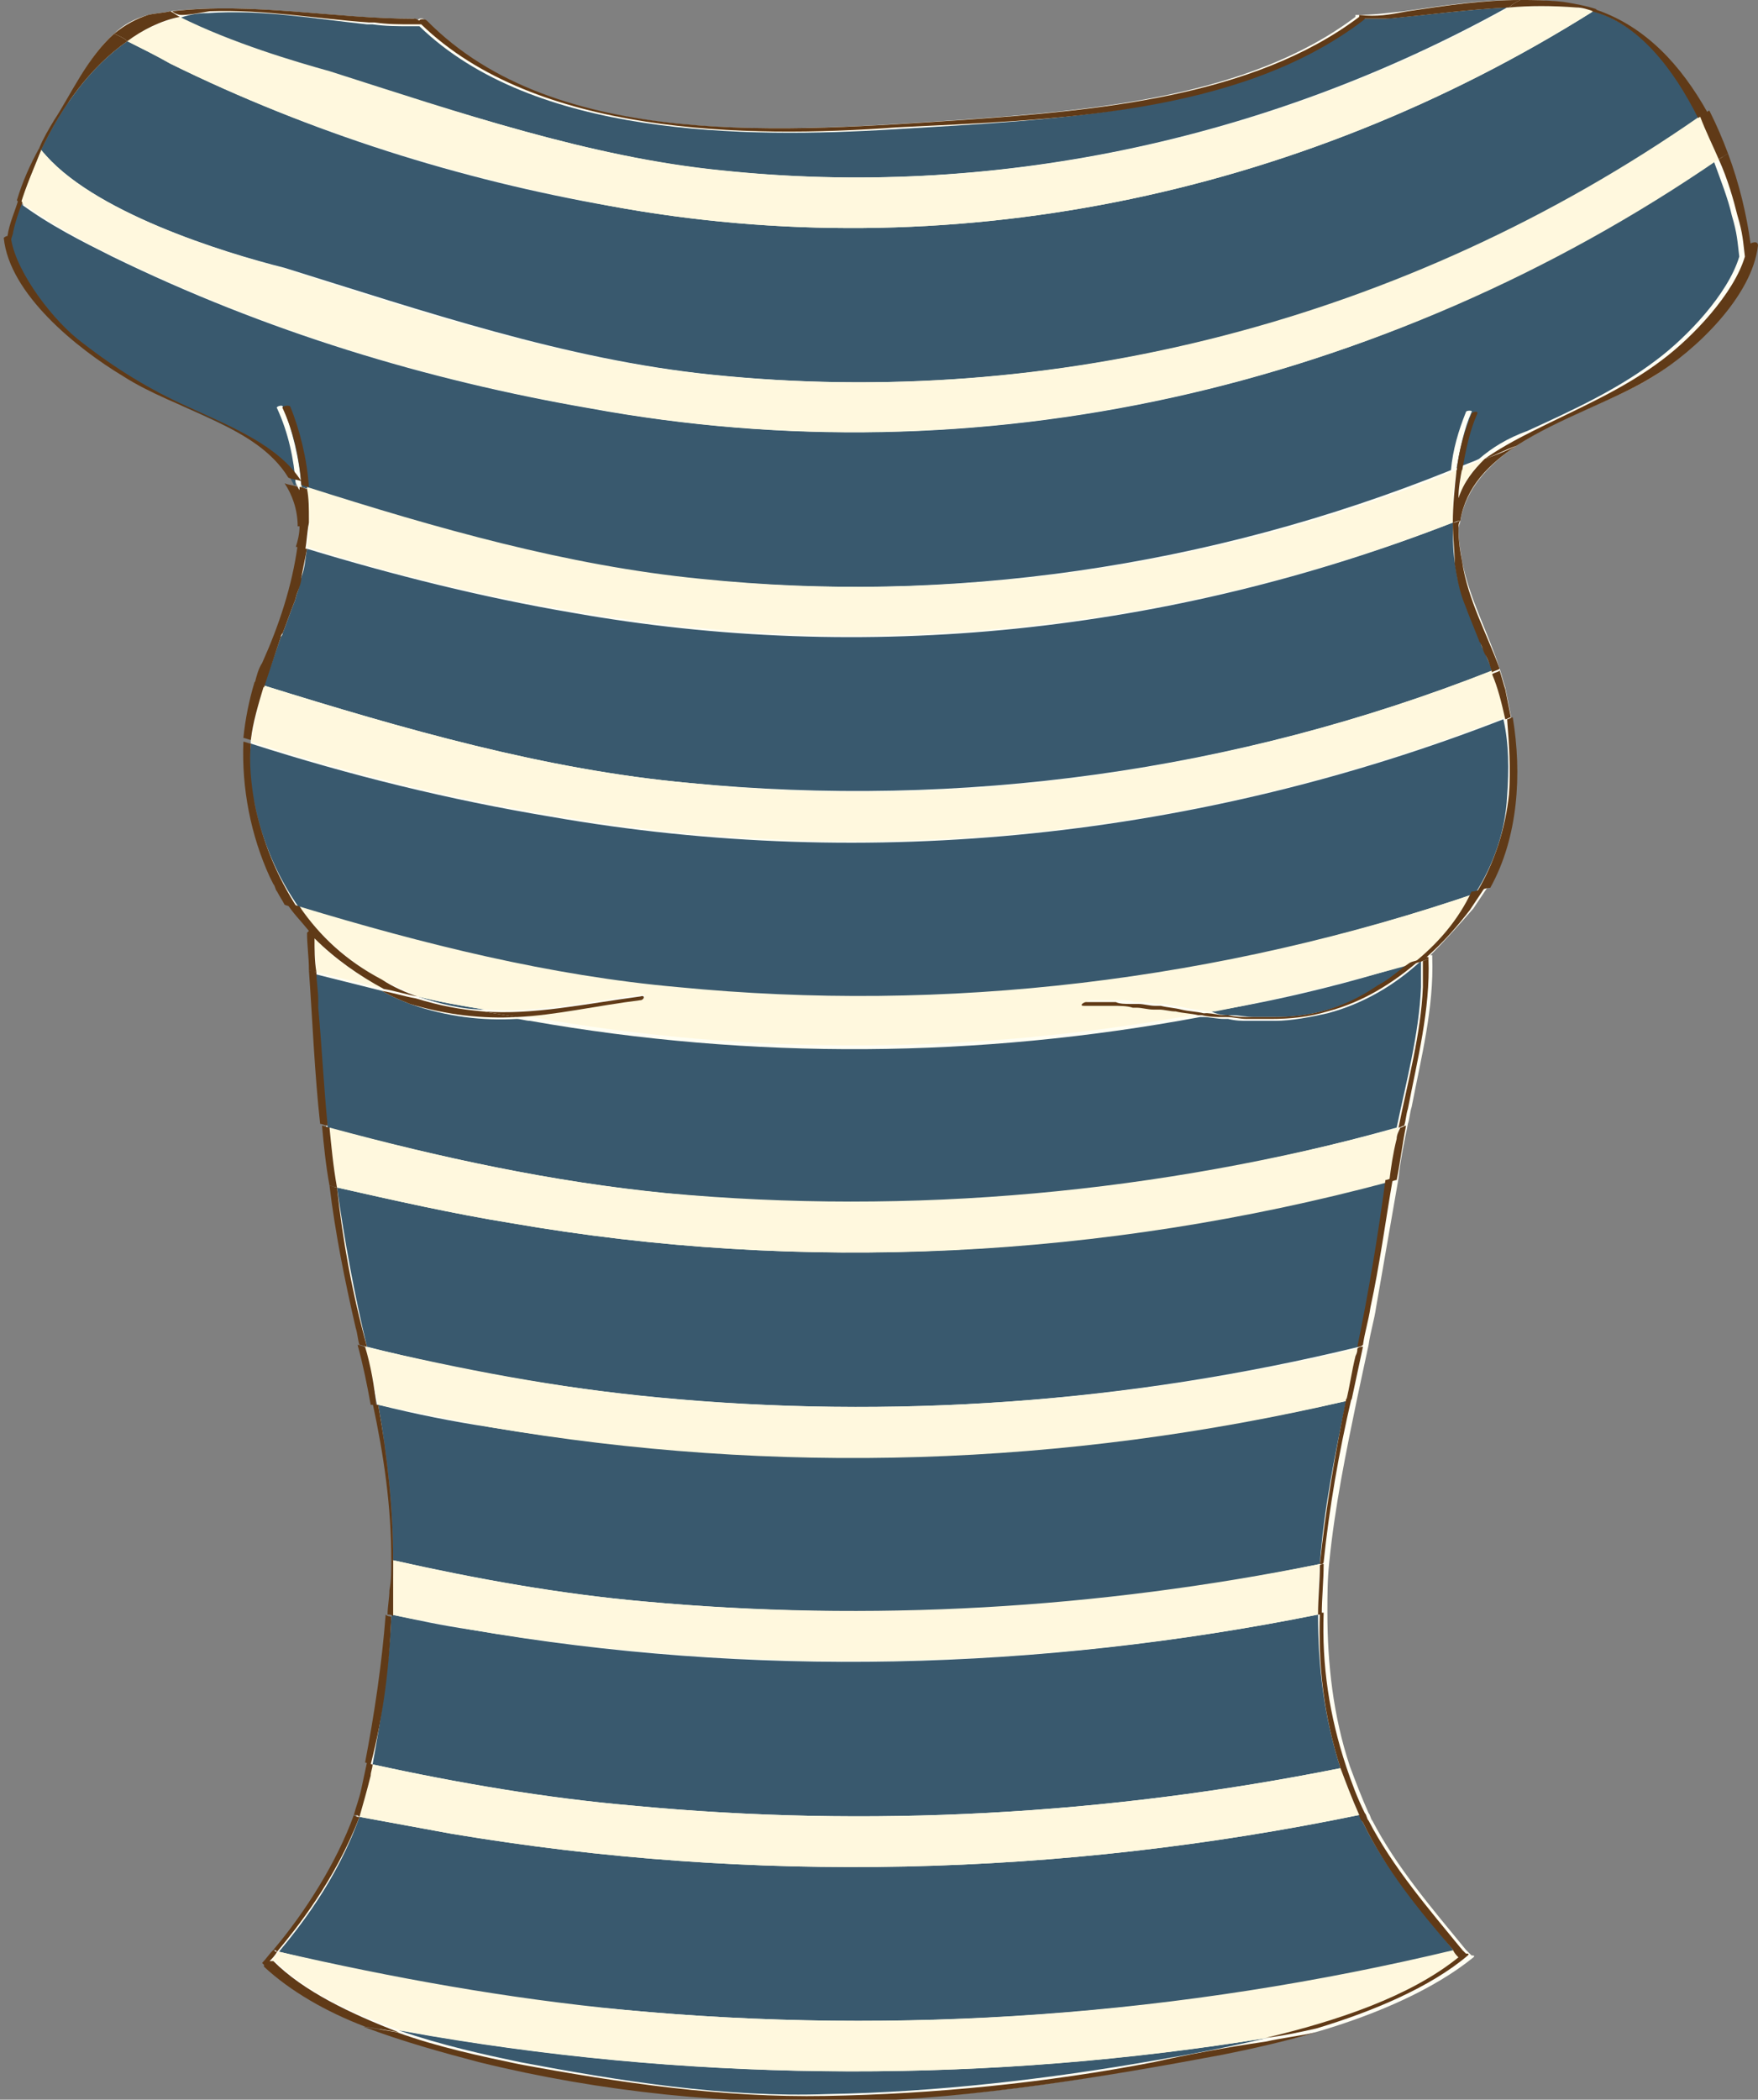 <?xml version="1.0" encoding="utf-8"?>
<!-- Generator: Adobe Illustrator 18.1.1, SVG Export Plug-In . SVG Version: 6.00 Build 0)  -->
<!DOCTYPE svg PUBLIC "-//W3C//DTD SVG 1.1//EN" "http://www.w3.org/Graphics/SVG/1.1/DTD/svg11.dtd">
<svg version="1.1" id="Layer_1" xmlns="http://www.w3.org/2000/svg" xmlns:xlink="http://www.w3.org/1999/xlink" x="0px" y="0px"
	 viewBox="0 0 93.9 112.1" enable-background="new 0 0 93.9 112.1" xml:space="preserve">
<rect x="0" y="0" width="93.9" height="112.1" fill="#808080" stroke="none"/>
<g>
	<path fill="#FFFEF3" d="M88.3,20.1c-2.1,1.3-5.1,2.2-7.3,3.7c-1.5,1-2.7,2.3-3,4c0,0.1-0.1,0.3-0.1,0.4c0,0,0,0,0,0
		c0,0.6,0.1,1.2,0.2,1.8c0.4,2,1.4,3.8,2,5.7c0.1,0.3,0.2,0.7,0.3,1c0.1,0.5,0.2,1,0.3,1.5c0.5,3,0.3,6.4-1.2,9.1c0,0,0,0,0,0l0,0
		l-0.2,0.3c-0.2,0.3-0.4,0.6-0.6,0.9c-0.7,0.8-1.5,1.7-2.3,2.5c0,0,0.1,0,0.1,0c0,0,0,0.1,0,0.1c0.1,2.7-0.6,5.4-1.1,8
		c-0.1,0.3-0.1,0.6-0.2,0.9c-0.2,1-0.4,1.9-0.5,2.9c-0.4,2.3-0.8,4.6-1.2,6.9c-0.1,0.7-0.3,1.3-0.4,2c-0.2,0.9-0.4,1.9-0.6,2.8
		c-0.6,2.9-1.2,5.8-1.5,8.8c-0.1,0.9-0.1,1.8-0.1,2.7c0,2.7,0.3,5.5,1.2,8.2c0.3,0.8,0.6,1.6,1,2.5c0.1,0.1,0.1,0.3,0.2,0.4
		c1.3,2.5,3.2,4.7,5,6.9c0.1,0.1,0.2,0.2,0.3,0.3c0.1,0,0.2,0,0.1,0.1c-2.1,1.7-5.1,3-8.1,3.9c-1.7,0.5-3.5,0.9-5,1.2
		c-6.4,1.2-13,2.4-19.6,2.5c-6.7,0.2-13.6-0.6-20.1-2.1c-1.9-0.4-4.1-1-6.2-1.9c-2.1-0.8-4-1.9-5.4-3.2c0,0,0,0,0-0.1l-0.1-0.1
		c0.2-0.2,0.4-0.4,0.6-0.7c1.7-2,3.4-4.7,4.3-7.2c0.2-0.5,0.3-1,0.4-1.4c0.1-0.4,0.2-0.9,0.3-1.4c0.5-2.6,0.8-5.3,1.1-7.9
		c0-0.4,0.1-0.9,0.1-1.3c0-0.5,0.1-1.1,0.1-1.6c0.1-2.8-0.4-5.6-1-8.4c-0.2-1.1-0.5-2.1-0.7-3.2c-0.1-0.3-0.1-0.6-0.2-0.9
		c-0.6-2.5-1-5.1-1.4-7.6c-0.1-1.1-0.3-2.1-0.4-3.2c-0.3-2.7-0.5-5.5-0.6-8.2c0-0.7-0.1-1.3-0.1-2c0,0,0-0.1,0.1-0.1
		c-0.5-0.5-0.9-1-1.2-1.5c-0.2-0.2-0.3-0.5-0.4-0.7c-0.1-0.1-0.1-0.3-0.2-0.4l-0.2-0.4c0,0,0,0,0,0c-1-2.2-1.5-4.7-1.4-7.2
		c0.1-1,0.2-2.1,0.6-3c0.1-0.4,0.2-0.7,0.4-1.1c0.9-2,1.6-4.1,1.9-6.3c0.1-0.4,0.1-0.8,0.2-1.1c0,0-0.1,0-0.1,0
		c-0.1-0.9-0.3-1.6-0.7-2.3c-1.7-2.8-6-3.7-8.8-5.4c-2.5-1.6-6.1-4.4-6.4-7.4c0-0.1,0.1-0.1,0.2-0.1c0.2-0.7,0.4-1.4,0.6-2
		c0.3-1,0.7-1.9,1.2-2.8c0.3-0.5,0.5-1,0.8-1.5C3.7,5.2,4.7,3,6.1,1.8c0.5-0.5,1.1-0.8,1.8-1c0.4-0.1,0.8-0.1,1.2-0.2
		C13.5,0.1,17.8,1,22,1c0,0,0.1,0,0.1,0l0.2,0.1c0-0.1,0.3-0.2,0.4,0c6.9,7,19.4,5.9,28.6,5.3c7-0.5,15.4-1.2,21.1-5.5c0,0,0,0,0,0
		c0,0,0-0.1,0-0.1c1,0,1.6-0.1,2.6-0.2c2.1-0.3,4-0.6,6-0.6c0.7,0,1.5,0,2.2,0.1c0.6,0.1,1.2,0.2,1.8,0.4c2.7,0.8,4.6,3,6,5.5
		c0.4,0.7,0.7,1.5,1,2.3c0.6,1.6,1,3.3,1.2,4.8c0.2-0.1,0.4-0.1,0.4,0.1C93.6,15.7,90.5,18.7,88.3,20.1z"/>
	<path fill="#39596E" d="M22.3,53.2c1.2,0.4,2.4,0.7,3.6,0.7C24.6,53.7,23.5,53.5,22.3,53.2z"/>
	<path fill="#39596E" d="M30.5,32.7c-4.7-0.8-9.5-2-14.1-3.4c-0.1,0.5-0.1,1-0.3,1.5c-0.1,0.3-0.1,0.5-0.2,0.8
		c-0.1,0.2-0.1,0.4-0.2,0.6c-0.2,0.5-0.4,1.1-0.6,1.6c0,0.1-0.1,0.2-0.1,0.2c-0.3,0.9-0.6,1.7-0.9,2.6c7.4,2.3,15,4.5,22.7,5.2
		c14.5,1.4,29.2-0.6,42.9-6c-0.1-0.3-0.3-0.7-0.4-1c-0.1-0.2-0.2-0.3-0.2-0.5c0-0.1-0.1-0.1-0.1-0.2c-0.2-0.5-0.4-1-0.6-1.5
		c-0.1-0.3-0.2-0.5-0.3-0.8c-0.2-0.6-0.3-1.2-0.4-1.8c-0.1-0.7-0.1-1.4-0.1-2.1C62.5,33.8,46.2,35.5,30.5,32.7z"/>
	<path fill="#39596E" d="M29.4,43.6c-5.4-0.9-10.7-2.2-16-3.9c-0.1,1-0.1,2.1,0.2,3.2c0.4,2,1.2,3.9,2.4,5.6
		c6.7,2,13.4,3.6,20.2,4.3c14.3,1.4,28.9-0.4,42.6-5.1c1-1.6,1.6-3.3,1.7-5.2c0.1-1.4,0.1-2.8-0.2-4.1
		C64.1,44.7,46.5,46.6,29.4,43.6z"/>
	<path fill="#39596E" d="M31.5,21.8c-8.7-1.5-17.3-4.1-25.5-8.1c-1.6-0.8-3.4-1.7-5-2.9c-0.2,0.5-0.3,1.1-0.5,1.6
		c0,0.1-0.1,0.3-0.1,0.4c0.3,1.8,2.3,4.4,3.8,5.5c1.8,1.3,3.6,2.4,5.6,3.4c2.4,1.1,4.9,2.1,5.9,4.2c0,0,0.1,0,0.1,0
		c-0.1-1.4-0.4-2.8-1-4.1c-0.1-0.1,0.3-0.2,0.3-0.1c0.5,1.2,0.9,2.8,1,4.3c6.9,2.1,13.9,4.2,21,4.9c13.6,1.4,27.5-0.6,40.4-5.8
		c0.1-1.1,0.4-2.1,0.8-3.1c0-0.1,0.4-0.1,0.3,0c-0.4,0.9-0.6,1.9-0.8,3c0.4-0.2,0.8-0.3,1.2-0.5c0.7-0.6,1.5-1.1,2.6-1.5
		c2.4-1.1,4.8-2.2,6.9-3.8c1.6-1.2,3.8-3.5,4.4-5.5c-0.1-0.8-0.1-1.2-0.4-2.2c-0.2-0.9-0.6-1.9-1-3C73.8,20.9,52.2,25.6,31.5,21.8z"
		/>
	<path fill="#39596E" d="M65.6,54.2c0.1,0,0.1,0,0.2,0c0.4,0,0.8,0.1,1.2,0.1c0.1,0,0.1,0,0.2,0c0.3,0,0.7,0,1,0
		c1.8,0,3.7-0.5,5.6-1.7c0.6-0.4,1.2-0.8,1.7-1.2c-3.5,1.1-7.1,2-10.8,2.6C64.9,54.1,65.2,54.2,65.6,54.2z"/>
	<path fill="#39596E" d="M15.2,14.3c7.4,2.3,15,4.9,22.8,5.7c18.3,1.9,37-2.8,52.8-13.7c-1.3-2.6-3.2-5-5.7-5.7
		C69.2,10.6,50.5,14.3,32.6,11c-8-1.4-16-3.9-23.5-7.6C8.4,3,7.6,2.6,6.8,2.2C4.8,3.6,3.3,5.7,2.2,8C4.8,11.3,12,13.5,15.2,14.3z"/>
	<path fill="#39596E" d="M38.5,9.1c14.3,1.5,29-1.5,42-8.7c-2.1,0.1-4.2,0.4-6.5,0.6C74,1,74,1,73.9,1c-0.1,0-0.1,0-0.2,0
		C73.3,1,73.1,1,72.8,1c0,0,0,0-0.1,0.1c-6.7,5-16.7,5.3-24.9,5.8c-8.1,0.5-19.3,0.4-25.4-5.5c-0.1,0-0.1,0-0.2,0
		c-0.1,0-0.2,0-0.3,0c-0.7,0-1.3,0-2-0.1c-0.1,0-0.2,0-0.3,0c-2.8-0.3-5.6-0.8-8.5-0.6c-0.6,0-1.1,0.1-1.6,0.3
		c2.8,1.4,6.1,2.4,8,2.9C24.4,5.9,31.4,8.4,38.5,9.1z"/>
	<path fill="#39596E" d="M25.1,87c-1.4-0.2-2.8-0.5-4.2-0.8c-0.1,2.6-0.5,5.3-1,8c4.6,1,9.3,1.8,13.9,2.2c12.6,1.2,25.3,0.5,37.8-2
		c-0.9-2.8-1.2-5.5-1.2-8.2C55.5,89.2,40.1,89.6,25.1,87z"/>
	<path fill="#39596E" d="M23,108.7c-0.6-0.1-1.1-0.2-1.7-0.3c2.3,0.8,4.6,1.3,6.5,1.7c5.3,1,10.9,1.9,16.4,1.7
		c5.8-0.1,11.8-0.8,17.5-1.8c1.8-0.3,3.9-0.7,6-1.2C52.8,111.2,37.8,111.2,23,108.7z"/>
	<path fill="#39596E" d="M27.3,65.3c-3.1-0.5-6.2-1.2-9.3-1.9c0.4,2.8,0.9,5.6,1.6,8.5c5.1,1.3,10.3,2.2,15.5,2.7
		c12.5,1.2,25.2,0.3,37.5-2.7c0.6-2.9,1.1-5.9,1.6-8.9C58.8,67.2,42.8,68,27.3,65.3z"/>
	<path fill="#39596E" d="M68.1,54.5C68.1,54.5,68.1,54.5,68.1,54.5c-0.1,0-0.1,0-0.2,0c-0.4,0-0.7,0-1.1,0c0,0-0.1,0-0.1,0
		c-0.4,0-0.7,0-1.1-0.1c-0.1,0-0.1,0-0.2,0c-0.4,0-0.8-0.1-1.1-0.1c0,0-0.1,0-0.1,0c0,0-0.1,0-0.1,0c-11.8,2.2-23.9,2.3-35.8,0.2
		c-0.2,0-0.5-0.1-0.7-0.1c-1.8,0.1-3.7-0.1-5.7-0.8c-0.5-0.2-1-0.4-1.5-0.7c-1.2-0.3-2.4-0.6-3.6-0.9c0,0.5,0.1,1,0.1,1.5
		c0,0.1,0,0.2,0,0.4c0.1,2.1,0.3,4.2,0.6,6.3c6,1.6,12,2.9,18,3.5c13.1,1.3,26.3,0.1,39.1-3.5c0.5-2.4,1.2-5,1.3-7.5
		c0-0.3,0-0.6,0-0.9c0-0.2,0-0.4,0-0.5c0,0,0,0,0,0c-1.4,1.3-3.1,2.3-5,2.8C70,54.3,69,54.5,68.1,54.5z"/>
	<path fill="#39596E" d="M26.2,76.2c-2-0.3-4-0.7-6-1.2c0.5,2.8,0.8,5.6,0.8,8.3c4.5,1,8.9,1.8,13.4,2.2c12,1.1,24.2,0.5,36.1-2
		c0.2-2.9,0.8-5.8,1.4-8.7C56.9,78.2,41.4,78.7,26.2,76.2z"/>
	<path fill="#39596E" d="M24.1,97.9c-1.6-0.3-3.3-0.6-4.9-0.9c-1.2,3.4-3.3,6-4.3,7.2c6.1,1.5,12.3,2.6,18.4,3.1
		c14.8,1.4,29.8,0.3,44.4-3.1c-1.8-2.2-3.7-4.4-4.9-6.9c-0.1-0.1-0.1-0.3-0.2-0.4C56.6,100.2,40.2,100.6,24.1,97.9z"/>
	<path fill="#FFF8DE" d="M32.6,11c17.9,3.3,36.6-0.4,52.5-10.4c-0.3-0.1-0.6-0.1-0.9-0.2c-1.3-0.1-2.4-0.1-3.6,0
		c-13,7.2-27.7,10.2-42,8.7c-7.1-0.7-14.1-3.1-21-5.3c-1.8-0.5-5.2-1.5-8-2.9c-1,0.3-2,0.7-2.8,1.3C7.6,2.6,8.4,3,9.1,3.4
		C16.6,7.1,24.6,9.5,32.6,11z"/>
	<path fill="#FFF8DE" d="M37.9,20c-7.7-0.8-15.4-3.3-22.8-5.7C12,13.5,4.8,11.3,2.2,8C1.8,9,1.4,9.9,1.1,10.8c1.6,1.1,3.3,2.1,5,2.9
		c8.2,4,16.8,6.6,25.5,8.1c20.6,3.8,42.3-1,60.2-13.3c-0.3-0.7-0.6-1.5-1-2.3C75,17.2,56.2,21.9,37.9,20z"/>
	<path fill="#FFF8DE" d="M16.1,26.1c0-0.1,0-0.1,0-0.2c0,0-0.1,0-0.1,0C16,26,16,26,16.1,26.1z"/>
	<path fill="#FFF8DE" d="M37.4,30.9c-7.1-0.7-14.1-2.7-21-4.9c0,0.5,0.1,1.1,0.1,1.6c0,0.1,0,0.1,0,0.2c0,0,0,0,0,0
		c0,0.5,0,1-0.1,1.4c4.7,1.5,9.4,2.6,14.1,3.4c15.8,2.8,32.1,1.1,47.1-4.7c0-0.9,0-1.9,0.2-2.8C64.9,30.3,51,32.3,37.4,30.9z"/>
	<path fill="#FFF8DE" d="M77.9,26.6c0.3-0.9,0.7-1.5,1.4-2.1c-0.4,0.2-0.8,0.3-1.2,0.5C78,25.5,78,26.1,77.9,26.6z"/>
	<path fill="#FFF8DE" d="M36.8,41.8c-7.7-0.7-15.3-2.9-22.7-5.2c-0.3,1-0.5,2-0.7,3c5.3,1.7,10.6,3,16,3.9c17.1,3,34.7,1.2,51-5.2
		c-0.1-0.8-0.4-1.7-0.7-2.5C66,41.2,51.2,43.3,36.8,41.8z"/>
	<path fill="#FFF8DE" d="M16.8,50.1c0,0.6,0.1,1.2,0.1,1.8c1.2,0.3,2.4,0.6,3.6,0.9C19.2,52.1,17.8,51.2,16.8,50.1z"/>
	<path fill="#FFF8DE" d="M36.2,52.7c-6.8-0.6-13.6-2.3-20.2-4.3c1.1,1.6,2.6,2.9,4.4,3.9c0.6,0.3,1.3,0.6,1.9,0.9
		c1.2,0.3,2.4,0.5,3.6,0.7c2.7,0.2,5.4-0.4,8.4-0.8c0.2,0,0.2,0.2,0,0.2c-2.4,0.3-4.5,0.8-6.6,0.9c0.2,0,0.5,0.1,0.7,0.1
		c11.8,2.1,23.9,2,35.8-0.2c-0.4-0.1-0.8-0.1-1.2-0.2c-0.3,0-0.6-0.1-0.9-0.1c-0.1,0-0.2,0-0.3,0c-0.3,0-0.6-0.1-0.9-0.1
		c-0.1,0-0.1,0-0.2,0c-0.4,0-0.7-0.1-1.1-0.1c-0.1,0-0.2,0-0.3,0c-0.4,0-0.8,0-1.2,0c-0.2,0,0-0.2,0.1-0.2c0.4,0,0.8,0,1.2,0
		c0.1,0,0.3,0,0.4,0c0.3,0,0.6,0,0.8,0.1c0.1,0,0.3,0,0.4,0c0.3,0,0.6,0.1,0.9,0.1c0.1,0,0.2,0,0.3,0c0.4,0.1,0.7,0.1,1.1,0.2
		c0.4,0.1,0.8,0.1,1.2,0.2c0.1,0,0.2,0,0.3,0c0,0,0,0,0.1,0c3.6-0.7,7.2-1.6,10.8-2.6c1.4-1.1,2.5-2.4,3.4-3.8
		C65.1,52.4,50.5,54.1,36.2,52.7z"/>
	<path fill="#FFF8DE" d="M35.6,63.7c-6.1-0.6-12.1-1.9-18-3.5c0.1,1.1,0.2,2.1,0.4,3.2c3.1,0.7,6.2,1.4,9.3,1.9
		c15.6,2.7,31.6,1.9,46.9-2.2c0.1-0.8,0.3-1.5,0.4-2.3c0-0.2,0.1-0.4,0.1-0.6C61.9,63.7,48.7,64.9,35.6,63.7z"/>
	<path fill="#FFF8DE" d="M35,74.6c-5.2-0.5-10.4-1.5-15.5-2.7c0,0,0,0,0,0c0.3,1.1,0.5,2.1,0.7,3.1c2,0.4,4,0.8,6,1.2
		c15.2,2.6,30.7,2.1,45.7-1.4c0.2-0.8,0.3-1.6,0.5-2.4c0-0.1,0.1-0.3,0.1-0.4C60.2,74.9,47.5,75.8,35,74.6z"/>
	<path fill="#FFF8DE" d="M34.4,85.5c-4.5-0.4-9-1.2-13.4-2.2c0,1,0,1.9-0.1,2.9c1.4,0.3,2.8,0.5,4.2,0.8c15,2.5,30.4,2.2,45.3-0.8
		c0-0.9,0-1.8,0.1-2.7C58.6,85.9,46.5,86.6,34.4,85.5z"/>
	<path fill="#FFF8DE" d="M33.8,96.4c-4.7-0.4-9.3-1.2-13.9-2.2c0,0.2-0.1,0.4-0.1,0.6c-0.2,0.8-0.4,1.5-0.6,2.2
		c1.6,0.3,3.3,0.6,4.9,0.9c16.1,2.7,32.5,2.3,48.5-1c-0.4-0.8-0.7-1.7-1-2.5C59.2,96.9,46.4,97.6,33.8,96.4z"/>
	<path fill="#FFF8DE" d="M33.3,107.3c-6.2-0.6-12.3-1.7-18.4-3.1c-0.2,0.2-0.3,0.4-0.4,0.5c0.1,0,0.2,0,0.2,0
		c1.6,1.6,4.1,2.8,6.7,3.7c0.6,0.1,1.1,0.2,1.7,0.3c14.8,2.5,29.9,2.5,44.6,0.1c3.8-0.9,7.7-2.2,10.3-4.3c-0.1-0.1-0.2-0.2-0.3-0.4
		C63.1,107.6,48.1,108.7,33.3,107.3z"/>
	<path fill="#603A17" d="M13.6,42.9c-0.2-1.1-0.3-2.2-0.2-3.2c-0.1,0-0.3-0.1-0.4-0.1c-0.1,2.5,0.4,5,1.4,7.2c0,0,0,0,0,0l0.2,0.4
		c0.1,0.1,0.1,0.3,0.2,0.4c0.1,0.2,0.3,0.5,0.4,0.7c0.2,0.1,0.5,0.1,0.7,0.2C14.8,46.8,14,44.9,13.6,42.9z"/>
	<path fill="#603A17" d="M20.9,86.3c-0.1,0-0.2,0-0.3-0.1c-0.2,2.6-0.6,5.3-1.1,7.9c0.1,0,0.2,0.1,0.3,0.1
		C20.5,91.5,20.8,88.9,20.9,86.3z"/>
	<path fill="#603A17" d="M27.6,54.3c-0.6-0.1-1.2-0.2-1.8-0.3c-1.2-0.1-2.3-0.3-3.6-0.7c-0.6-0.1-1.2-0.3-1.8-0.4
		c0.5,0.3,1,0.5,1.5,0.7C23.9,54.2,25.8,54.4,27.6,54.3z"/>
	<path fill="#603A17" d="M17,53.8c0-0.1,0-0.2,0-0.4c0-0.5-0.1-1-0.1-1.5c-0.1,0-0.2-0.1-0.4-0.1c0.2,2.8,0.3,5.5,0.6,8.2
		c0.1,0,0.3,0.1,0.4,0.1C17.3,58.1,17.2,56,17,53.8z"/>
	<path fill="#603A17" d="M68,54.3c-0.3,0-0.7,0-1,0c-0.1,0-0.1,0-0.2,0c-0.4,0-0.8,0-1.2-0.1c-0.1,0-0.1,0-0.2,0
		c-0.3,0-0.6-0.1-0.9-0.1c-0.2,0-0.4,0.1-0.5,0.1c0,0,0.1,0,0.1,0c0,0,0.1,0,0.1,0c0.4,0.1,0.8,0.1,1.1,0.1c0.1,0,0.1,0,0.2,0
		c0.4,0,0.7,0.1,1.1,0.1c0,0,0.1,0,0.1,0c0.4,0,0.7,0,1.1,0c0,0,0.1,0,0.1,0c0,0,0,0,0,0c1,0,2-0.1,3-0.4c1.9-0.5,3.5-1.5,5-2.8
		c-0.2,0.1-0.4,0.1-0.6,0.2c-0.6,0.4-1.1,0.9-1.7,1.2C71.7,53.9,69.9,54.3,68,54.3z"/>
	<path fill="#603A17" d="M19.2,97c-0.1,0-0.2,0-0.3-0.1c-0.9,2.5-2.6,5.2-4.3,7.2c0.1,0,0.1,0,0.2,0.1C15.8,103,17.9,100.4,19.2,97z
		"/>
	<path fill="#603A17" d="M15.1,21.8c0.6,1.3,0.9,2.7,1,4.1c0.1,0,0.2,0.1,0.4,0.1c-0.1-1.5-0.5-3.1-1-4.3
		C15.4,21.6,15,21.7,15.1,21.8z"/>
	<path fill="#603A17" d="M18,63.4c-0.1,0-0.3-0.1-0.4-0.1c0.3,2.5,0.8,5,1.4,7.6c0.1,0.3,0.1,0.6,0.2,0.9c0.1,0,0.3,0.1,0.4,0.1
		C18.8,69,18.3,66.2,18,63.4z"/>
	<path fill="#603A17" d="M78.6,22.1c-0.4,1-0.7,2-0.8,3.1c0.1,0,0.2-0.1,0.3-0.1c0.2-1.1,0.4-2.1,0.8-3C79,21.9,78.6,22,78.6,22.1z"
		/>
	<path fill="#603A17" d="M20.2,75c-0.1,0-0.2,0-0.3-0.1c0.6,2.8,1,5.5,1,8.4c0,0,0.1,0,0.1,0C21,80.6,20.7,77.8,20.2,75z"/>
	<path fill="#603A17" d="M72.8,97.3c1.2,2.5,3,4.7,4.9,6.9c0.1,0,0.3-0.1,0.4-0.1c-1.8-2.2-3.7-4.4-5-6.9c-0.1-0.1-0.1-0.3-0.2-0.4
		c-0.1,0-0.2,0-0.3,0.1C72.6,97,72.7,97.2,72.8,97.3z"/>
	<path fill="#603A17" d="M70.5,83.5c0.1,0,0.2,0,0.2-0.1c0.3-2.9,0.8-5.8,1.5-8.8c-0.1,0-0.2,0-0.3,0.1
		C71.3,77.7,70.8,80.6,70.5,83.5z"/>
	<path fill="#603A17" d="M77.7,30.1c0.1,0.6,0.2,1.2,0.4,1.8c0.1,0.3,0.2,0.5,0.3,0.8c0.2,0.5,0.4,1,0.6,1.5c0,0.1,0.1,0.1,0.1,0.2
		c0.1,0.2,0.1,0.3,0.2,0.5c0.2,0.3,0.3,0.7,0.4,1c0.1-0.1,0.3-0.1,0.4-0.2c-0.7-1.9-1.7-3.7-2-5.7c-0.1-0.5-0.2-1.1-0.2-1.8
		c0,0,0,0,0,0c0-0.1,0-0.3,0.1-0.4c-0.1,0-0.2,0.1-0.4,0.1C77.6,28.7,77.7,29.4,77.7,30.1z"/>
	<path fill="#603A17" d="M90.7,6.3c0.2-0.1,0.3-0.2,0.5-0.3c-1.4-2.5-3.3-4.6-6-5.5c-0.1,0-0.1,0.1-0.2,0.1
		C87.5,1.2,89.4,3.7,90.7,6.3z"/>
	<path fill="#603A17" d="M93.5,13c-0.2-1.5-0.6-3.2-1.2-4.8c-0.2,0.1-0.3,0.2-0.5,0.3c0.5,1.1,0.8,2.2,1,3c0.3,1,0.3,1.4,0.4,2.2
		c-0.6,2-2.8,4.3-4.4,5.5c-2.1,1.6-4.5,2.6-6.9,3.8c-1,0.5-1.9,1-2.6,1.5c0.6-0.2,1.1-0.5,1.7-0.7c2.3-1.5,5.2-2.4,7.3-3.7
		c2.3-1.4,5.3-4.3,5.6-7C93.9,12.9,93.7,12.9,93.5,13z"/>
	<path fill="#603A17" d="M72.5,71.9c0.1,0,0.2,0,0.3-0.1c0.1-0.7,0.3-1.3,0.4-2c0.5-2.3,0.8-4.6,1.2-6.9c-0.1,0-0.3,0.1-0.4,0.1
		C73.6,66,73.1,69,72.5,71.9z"/>
	<path fill="#603A17" d="M80.6,42.4c-0.2,1.9-0.8,3.7-1.7,5.2c0.2-0.1,0.5-0.2,0.7-0.2l0,0c0,0,0,0,0,0c1.5-2.7,1.7-6.1,1.2-9.1
		c-0.1,0-0.2,0.1-0.3,0.1C80.6,39.7,80.7,41,80.6,42.4z"/>
	<path fill="#603A17" d="M11.2,0.6c2.9-0.1,5.7,0.4,8.5,0.6c0.1,0,0.2,0,0.3,0c0.7,0.1,1.3,0.1,2,0.1c0.1,0,0.2,0,0.3,0
		c0.1,0,0.1,0,0.2,0c6.1,5.9,17.3,6.1,25.4,5.5C56,6.4,66.1,6.2,72.8,1.1c0,0,0.1-0.1,0.1-0.1C73.1,1,73.3,1,73.7,1
		c0.1,0,0.1,0,0.2,0c0,0,0.1,0,0.2,0c2.2-0.2,4.3-0.5,6.5-0.6C80.8,0.2,81,0.1,81.2,0c-2,0-4,0.3-6,0.6c-1.1,0.2-1.6,0.3-2.6,0.2
		c0,0,0,0.1,0,0.1c0,0,0,0,0,0c-5.7,4.3-14.1,5-21.1,5.5C42.2,7,29.7,8.1,22.8,1.1c-0.1-0.1-0.4-0.1-0.4,0L22.2,1c0,0-0.1,0-0.1,0
		c-4.2,0-8.6-0.9-12.9-0.4c0.1,0.1,0.3,0.2,0.5,0.2C10.1,0.8,10.6,0.7,11.2,0.6z"/>
	<path fill="#603A17" d="M76,51.8c0,0.3,0,0.6,0,0.9c-0.1,2.5-0.8,5-1.3,7.5c0.1,0,0.2-0.1,0.3-0.1c0.1-0.3,0.1-0.6,0.2-0.9
		c0.5-2.6,1.2-5.3,1.1-8c-0.1,0-0.2,0.1-0.3,0.1C76,51.4,76,51.6,76,51.8z"/>
	<path fill="#603A17" d="M71.6,94.4c0.1,0,0.2,0,0.3-0.1c-0.9-2.7-1.3-5.4-1.2-8.2c-0.1,0-0.2,0-0.2,0
		C70.4,88.9,70.7,91.6,71.6,94.4z"/>
	<path fill="#603A17" d="M6.8,2.2C6.6,2,6.3,1.9,6.1,1.8C4.7,3,3.7,5.2,2.9,6.4c-0.3,0.5-0.6,1-0.8,1.5c0,0,0.1,0.1,0.1,0.1
		C3.3,5.7,4.8,3.6,6.8,2.2z"/>
	<path fill="#603A17" d="M15,34c0-0.1,0.1-0.2,0.1-0.2c0.2-0.5,0.4-1.1,0.6-1.6c0.1-0.2,0.1-0.4,0.2-0.6c0.1-0.3,0.2-0.5,0.2-0.8
		c0.1-0.5,0.2-1,0.3-1.5c-0.2,0-0.3-0.1-0.5-0.2c-0.3,2.2-1,4.3-1.9,6.3c-0.2,0.3-0.3,0.7-0.4,1.1c0.2,0.1,0.3,0.1,0.5,0.2
		C14.4,35.8,14.7,34.9,15,34z"/>
	<path fill="#603A17" d="M61.6,110.1c-5.7,1.1-11.7,1.7-17.5,1.8c-5.5,0.1-11-0.7-16.4-1.7c-1.9-0.4-4.3-0.9-6.5-1.7
		c-0.6-0.1-1.2-0.2-1.8-0.3c2.1,0.8,4.3,1.4,6.2,1.9c6.5,1.6,13.4,2.3,20.1,2.1c6.5-0.2,13.2-1.3,19.6-2.5c1.5-0.3,3.3-0.7,5-1.2
		c-0.9,0.2-1.8,0.3-2.7,0.5C65.5,109.3,63.4,109.7,61.6,110.1z"/>
	<path fill="#603A17" d="M10,21.7c-2-0.9-3.8-2-5.6-3.4c-1.5-1.1-3.5-3.7-3.8-5.5c0-0.1,0.1-0.3,0.1-0.4c0.1-0.5,0.3-1.1,0.5-1.6
		c-0.1-0.1-0.2-0.1-0.2-0.2c-0.2,0.7-0.5,1.3-0.6,2c-0.1,0-0.2,0.1-0.2,0.1c0.3,3,3.9,5.9,6.4,7.4c2.8,1.8,7.1,2.6,8.8,5.4
		c0.2,0.1,0.5,0.1,0.7,0.2C14.9,23.8,12.4,22.8,10,21.7z"/>
	<path fill="#603A17" d="M9.6,0.9C9.4,0.8,9.3,0.7,9.1,0.6C8.7,0.7,8.3,0.7,7.9,0.8C7.3,1,6.7,1.3,6.1,1.8C6.3,1.9,6.6,2,6.8,2.2
		C7.6,1.6,8.6,1.1,9.6,0.9z"/>
	<path fill="#603A17" d="M84.2,0.4c0.3,0,0.6,0.1,0.9,0.2c0.1,0,0.1-0.1,0.2-0.1c-0.6-0.2-1.2-0.3-1.8-0.4C82.6,0,81.9,0,81.2,0
		c-0.2,0.1-0.4,0.2-0.6,0.4C81.7,0.3,82.9,0.3,84.2,0.4z"/>
	<path fill="#603A17" d="M2.2,8c0,0-0.1-0.1-0.1-0.1c-0.5,0.9-0.9,1.8-1.2,2.8c0.1,0.1,0.2,0.1,0.2,0.2C1.4,9.9,1.8,9,2.2,8z"/>
	<path fill="#603A17" d="M91.8,8.5c0.2-0.1,0.3-0.2,0.5-0.3c-0.3-0.8-0.6-1.5-1-2.3c-0.2,0.1-0.3,0.2-0.5,0.3
		C91.1,7,91.5,7.8,91.8,8.5z"/>
	<path fill="#603A17" d="M77.9,26.6c0-0.5,0.1-1.1,0.2-1.6c-0.1,0-0.2,0.1-0.3,0.1c-0.1,0.9-0.2,1.9-0.2,2.8c0.1,0,0.2-0.1,0.4-0.1
		c0.3-1.8,1.5-3,3-4c-0.6,0.3-1.1,0.5-1.7,0.7C78.7,25.1,78.2,25.7,77.9,26.6z"/>
	<path fill="#603A17" d="M16.5,27.9C16.5,27.9,16.5,27.9,16.5,27.9c0-0.1,0-0.2,0-0.2c0-0.5,0-1.1-0.1-1.6c-0.1,0-0.2-0.1-0.4-0.1
		c0,0.1,0,0.1,0,0.2c0-0.1-0.1-0.1-0.1-0.2c-0.2-0.1-0.5-0.1-0.7-0.2c0.4,0.6,0.7,1.4,0.7,2.3c0,0,0,0,0.1,0c0,0.4-0.1,0.8-0.2,1.1
		c0.2,0,0.3,0.1,0.5,0.2C16.4,28.8,16.4,28.4,16.5,27.9z"/>
	<path fill="#603A17" d="M80.4,38.4c0.1,0,0.2-0.1,0.3-0.1c-0.1-0.5-0.2-1-0.3-1.5c-0.1-0.3-0.2-0.7-0.3-1c-0.1,0.1-0.3,0.1-0.4,0.2
		C80,36.7,80.2,37.5,80.4,38.4z"/>
	<path fill="#603A17" d="M14.1,36.6c-0.2-0.1-0.3-0.1-0.5-0.2c-0.3,1-0.5,2-0.6,3c0.1,0,0.3,0.1,0.4,0.1
		C13.5,38.6,13.8,37.6,14.1,36.6z"/>
	<path fill="#603A17" d="M75.4,51.5c0.2-0.1,0.4-0.1,0.6-0.2c0,0,0,0,0,0c0.1,0,0.2-0.1,0.3-0.1c0,0,0-0.1,0-0.1c0,0,0,0-0.1,0
		c0.9-0.8,1.6-1.6,2.3-2.5c0.2-0.3,0.4-0.6,0.6-0.9l0.2-0.3c-0.2,0.1-0.5,0.2-0.7,0.2C77.9,49.1,76.8,50.4,75.4,51.5z"/>
	<path fill="#603A17" d="M34.2,53.4c0.2,0,0.3-0.3,0-0.2c-3,0.4-5.7,1-8.4,0.8c0.6,0.1,1.2,0.2,1.8,0.3
		C29.7,54.2,31.8,53.7,34.2,53.4z"/>
	<path fill="#603A17" d="M64.6,54.1c-0.1,0-0.2,0-0.3,0c-0.4-0.1-0.8-0.1-1.2-0.2c-0.4-0.1-0.7-0.1-1.1-0.2c-0.1,0-0.2,0-0.3,0
		c-0.3,0-0.6-0.1-0.9-0.1c-0.1,0-0.3,0-0.4,0c-0.3,0-0.6,0-0.8-0.1c-0.1,0-0.3,0-0.4,0c-0.4,0-0.8,0-1.2,0c-0.1,0-0.4,0.2-0.1,0.2
		c0.4,0,0.8,0,1.2,0c0.1,0,0.2,0,0.3,0c0.4,0,0.8,0,1.1,0.1c0.1,0,0.2,0,0.2,0c0.3,0,0.6,0.1,0.9,0.1c0.1,0,0.2,0,0.3,0
		c0.3,0,0.6,0.1,0.9,0.1c0.4,0.1,0.8,0.1,1.2,0.2C64.3,54.2,64.5,54.1,64.6,54.1C64.6,54.1,64.6,54.1,64.6,54.1z"/>
	<path fill="#603A17" d="M16.8,50.1c1.1,1.1,2.4,2,3.7,2.7c0.6,0.1,1.2,0.3,1.8,0.4c-0.6-0.2-1.3-0.5-1.9-0.9
		c-1.9-1-3.3-2.3-4.4-3.9c-0.2-0.1-0.5-0.1-0.7-0.2c0.3,0.5,0.8,1,1.2,1.5c0,0-0.1,0.1-0.1,0.1c0,0.7,0.1,1.3,0.1,2
		c0.1,0,0.2,0.1,0.4,0.1C16.8,51.3,16.8,50.7,16.8,50.1z"/>
	<path fill="#603A17" d="M17.6,60.2c-0.1,0-0.3-0.1-0.4-0.1c0.1,1.1,0.2,2.1,0.4,3.2c0.1,0,0.3,0.1,0.4,0.1
		C17.8,62.3,17.7,61.2,17.6,60.2z"/>
	<path fill="#603A17" d="M74.6,60.8c-0.2,0.8-0.3,1.5-0.4,2.3c0.1,0,0.3-0.1,0.4-0.1c0.2-1,0.3-1.9,0.5-2.9c-0.1,0-0.2,0.1-0.3,0.1
		C74.7,60.4,74.6,60.6,74.6,60.8z"/>
	<path fill="#603A17" d="M19.5,71.9C19.5,71.9,19.5,71.9,19.5,71.9c-0.1,0-0.3-0.1-0.4-0.1c0.3,1.1,0.5,2.1,0.7,3.2
		c0.1,0,0.2,0,0.3,0.1C20,74,19.8,72.9,19.5,71.9z"/>
	<path fill="#603A17" d="M72.4,72.4c-0.2,0.8-0.3,1.6-0.5,2.4c0.1,0,0.2,0,0.3-0.1c0.2-0.9,0.4-1.9,0.6-2.8c-0.1,0-0.2,0-0.3,0.1
		C72.5,72.1,72.5,72.2,72.4,72.4z"/>
	<path fill="#603A17" d="M70.4,86.2c0.1,0,0.2,0,0.2,0c0-0.9,0.1-1.8,0.1-2.7c-0.1,0-0.2,0-0.2,0.1C70.5,84.4,70.4,85.3,70.4,86.2z"
		/>
	<path fill="#603A17" d="M21,83.3c0,0-0.1,0-0.1,0c0,0.5,0,1.1-0.1,1.6c0,0.4-0.1,0.9-0.1,1.3c0.1,0,0.2,0,0.3,0.1
		C21,85.3,21,84.3,21,83.3z"/>
	<path fill="#603A17" d="M72.6,96.9c0.1,0,0.2,0,0.3-0.1c-0.4-0.8-0.7-1.6-1-2.5c-0.1,0-0.2,0-0.3,0.1C71.9,95.2,72.2,96,72.6,96.9z
		"/>
	<path fill="#603A17" d="M19.8,94.8c0-0.2,0.1-0.4,0.1-0.6c-0.1,0-0.2-0.1-0.3-0.1c-0.1,0.5-0.2,0.9-0.3,1.4c-0.1,0.5-0.3,1-0.4,1.4
		c0.1,0,0.2,0,0.3,0.1C19.4,96.3,19.6,95.6,19.8,94.8z"/>
	<path fill="#603A17" d="M77.9,104.5c-2.6,2.1-6.5,3.4-10.3,4.3c0.9-0.1,1.8-0.3,2.7-0.5c3-0.9,6.1-2.2,8.1-3.9
		c0.1-0.1,0-0.1-0.1-0.1c-0.1-0.1-0.2-0.2-0.3-0.3c-0.1,0-0.3,0.1-0.4,0.1C77.7,104.3,77.8,104.4,77.9,104.5z"/>
	<path fill="#603A17" d="M14.6,104.7c0,0-0.1,0-0.2,0c0.1-0.1,0.3-0.3,0.4-0.5c-0.1,0-0.1,0-0.2-0.1c-0.2,0.2-0.4,0.5-0.6,0.7
		l0.1,0.1c0,0,0,0,0,0.1c1.4,1.3,3.3,2.4,5.4,3.2c0.6,0.1,1.2,0.2,1.8,0.3C18.7,107.5,16.2,106.3,14.6,104.7z"/>
</g>
</svg>
